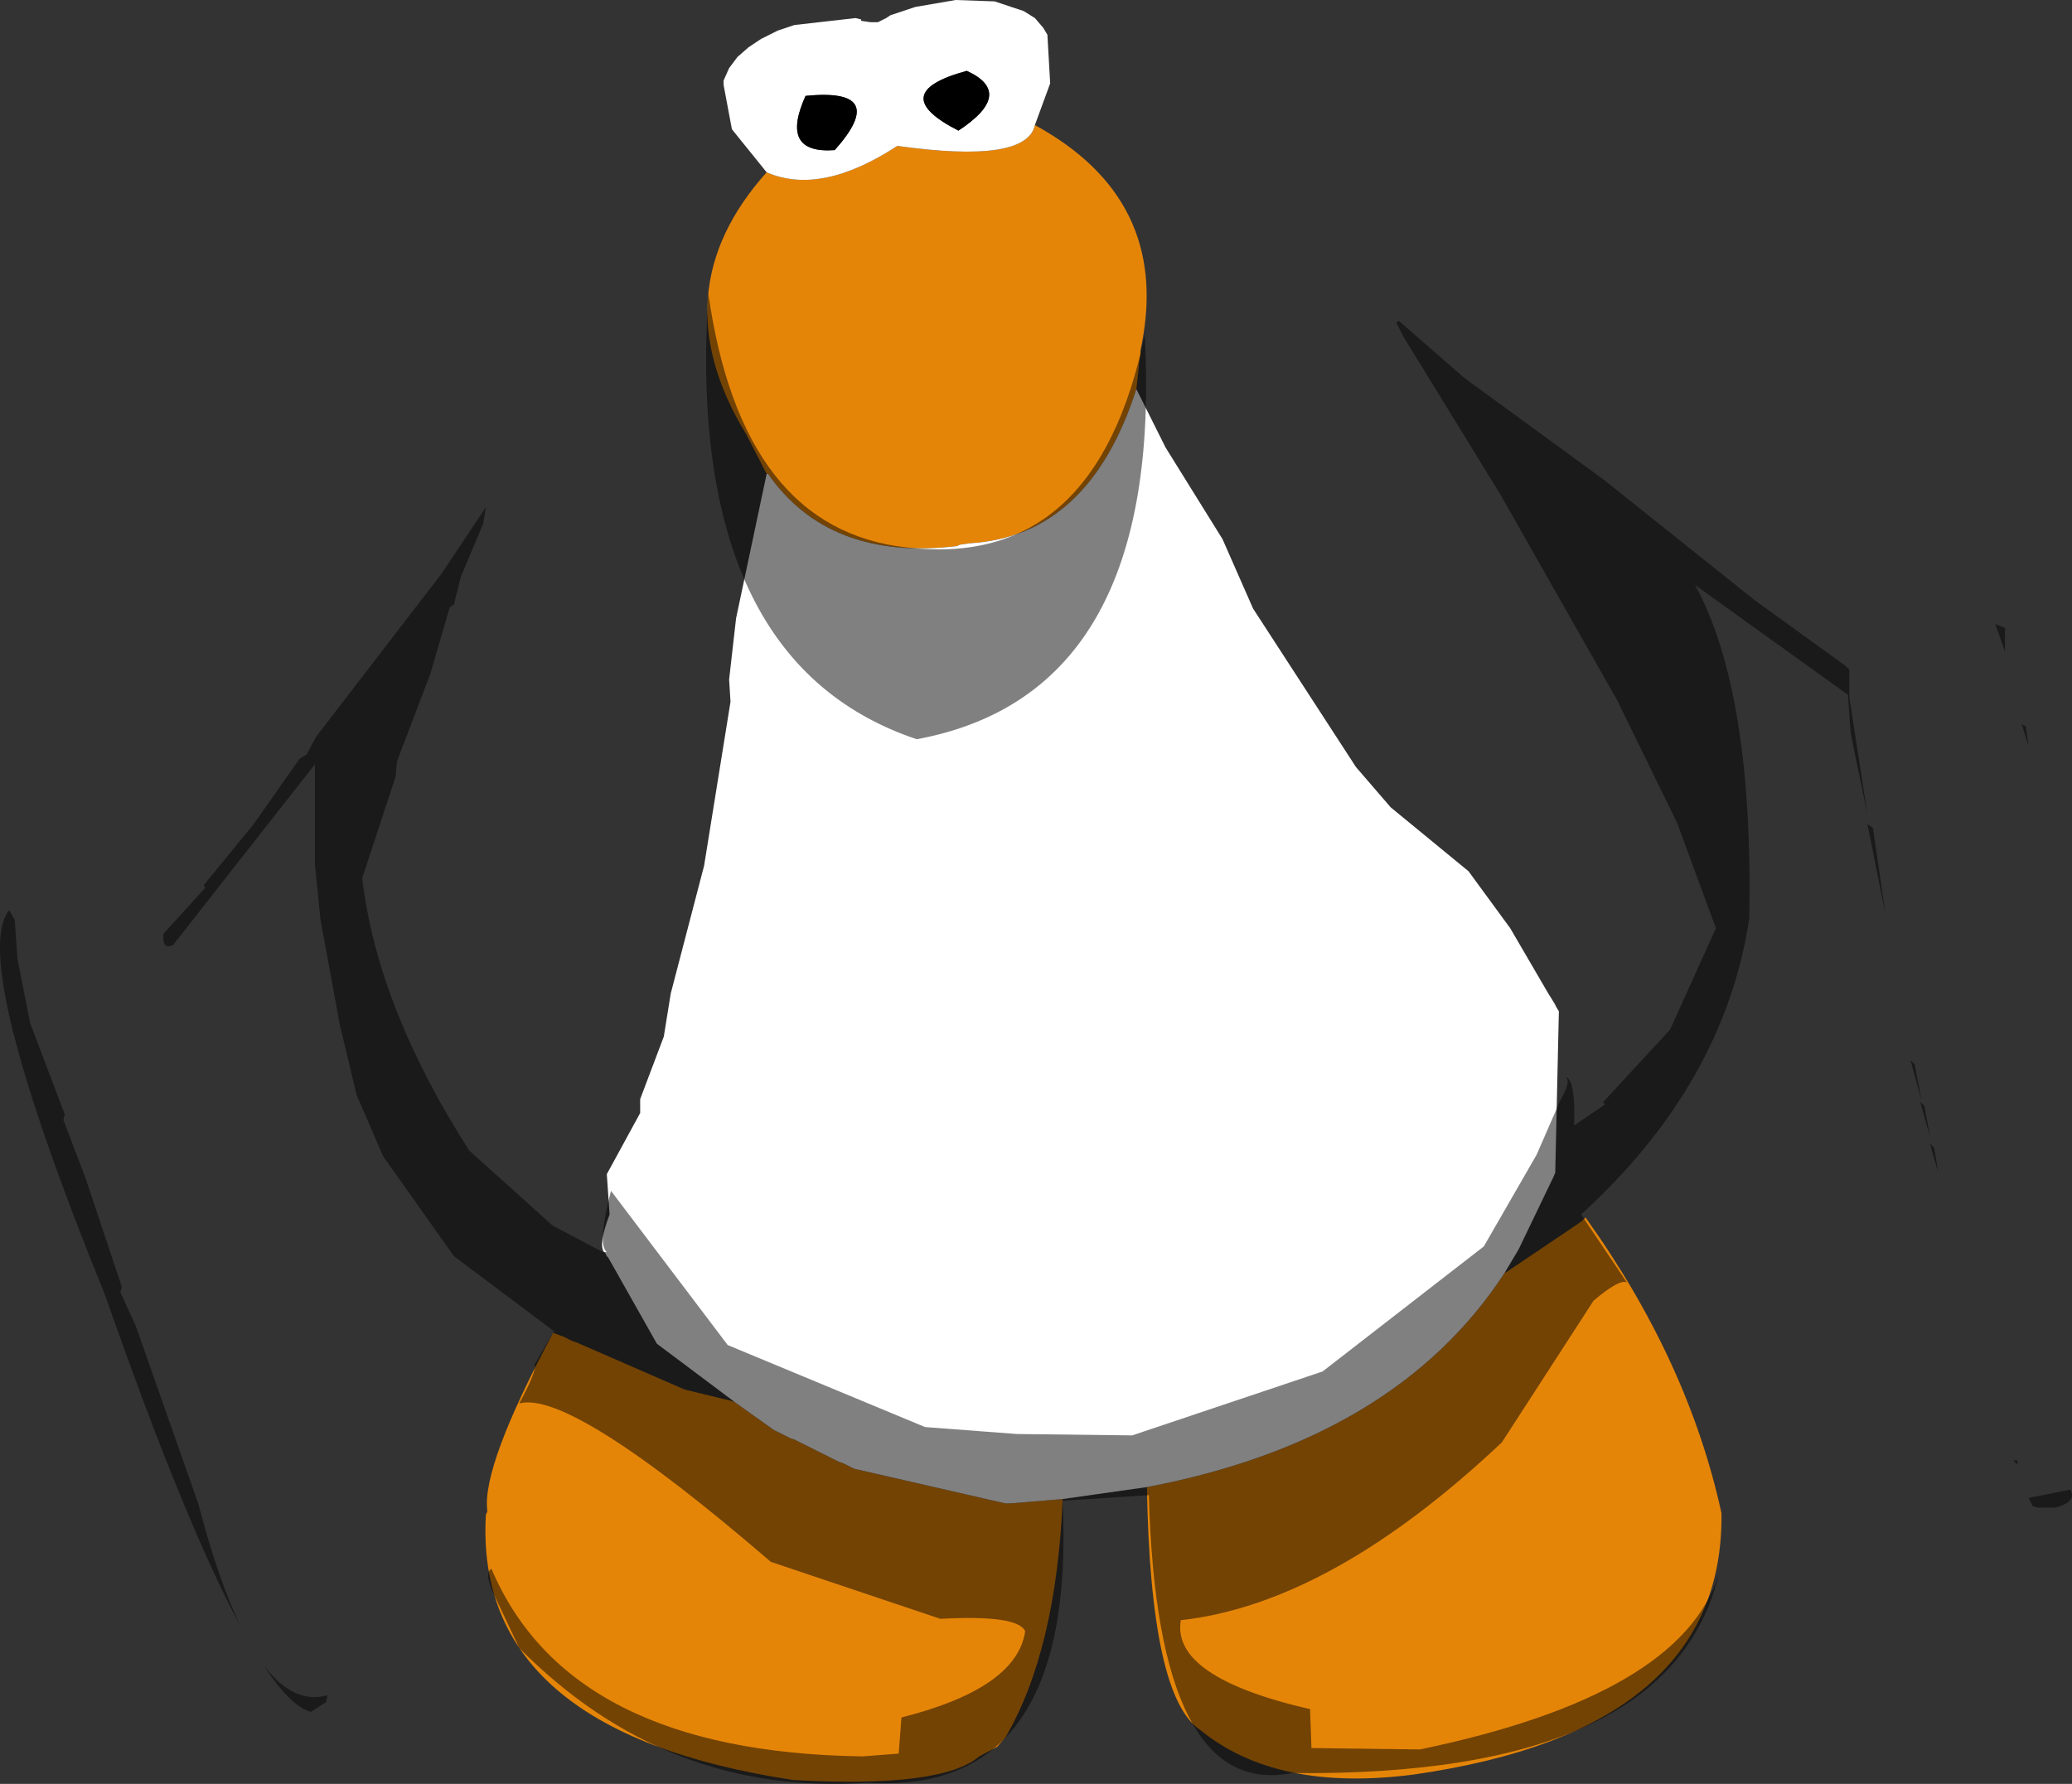 <?xml version="1.0" encoding="UTF-8" standalone="no"?>
<svg xmlns:ffdec="https://www.free-decompiler.com/flash" xmlns:xlink="http://www.w3.org/1999/xlink" ffdec:objectType="shape" height="320.95px" width="372.7px" xmlns="http://www.w3.org/2000/svg">
  <rect width="100%" height="100%" fill="#333333" stroke="none"/>
  <g transform="matrix(1.0, 0.0, 0.0, 1.0, 199.15, 118.25)">
    <path d="M-13.0 -95.75 Q11.25 -82.5 6.25 -56.5 L6.0 -55.25 6.0 -54.5 5.75 -53.0 5.75 -52.75 5.25 -48.25 Q-3.25 -21.75 -24.75 -20.5 L-26.5 -20.25 -27.0 -20.0 Q-50.0 -17.25 -61.0 -33.0 L-61.25 -33.0 -65.0 -40.25 Q-80.5 -65.75 -61.25 -87.25 -51.5 -83.0 -37.75 -92.0 -14.5 -88.75 -13.0 -95.75 M71.5 110.75 L71.85 110.6 85.25 101.55 86.05 100.8 Q104.55 126.65 110.5 154.0 111.0 193.0 55.25 201.0 30.5 204.25 16.75 193.0 7.8 187.1 7.15 149.3 51.9 140.8 71.5 110.75 M-8.0 151.45 Q-9.15 178.6 -18.25 194.25 L-19.75 196.0 -23.0 197.75 Q-29.75 203.5 -56.5 202.0 -114.0 193.25 -111.75 154.25 L-111.5 153.75 -111.5 153.5 Q-112.5 145.55 -99.65 121.55 L-97.75 122.25 -96.25 123.0 -95.5 123.25 -76.0 131.75 -67.75 133.75 -67.0 134.0 -60.0 139.0 -57.0 140.5 -56.25 140.75 -48.25 144.75 -47.5 145.0 -45.5 146.0 -18.25 152.25 -16.95 152.2 -8.0 151.45" fill="#e58508" fill-rule="evenodd" stroke="none"/>
    <path d="M5.25 -48.25 L10.5 -37.75 20.75 -21.25 26.25 -8.75 44.75 19.75 51.0 27.0 65.0 38.5 72.5 48.75 79.5 60.75 79.7 61.05 80.5 62.35 80.55 62.45 80.65 62.65 80.7 62.75 80.8 62.95 80.9 63.1 80.95 63.2 81.0 63.3 81.1 63.45 81.2 63.6 81.25 63.75 80.6 92.75 80.3 93.45 74.0 106.55 71.5 110.75 Q51.9 140.8 7.15 149.3 L-8.0 151.45 -16.95 152.2 -18.25 152.25 -45.5 146.0 -47.5 145.0 -48.25 144.75 -56.25 140.75 -57.0 140.5 -60.0 139.0 -67.0 134.0 -81.0 123.5 -89.75 108.0 -90.0 107.75 -90.25 107.25 -90.55 106.95 Q-91.5 105.55 -89.5 100.25 L-90.0 93.0 -84.0 82.0 -84.0 79.5 -79.75 68.25 -78.5 60.5 -72.5 37.5 -67.75 8.0 -68.0 4.0 -66.75 -7.0 -61.25 -33.0 -61.0 -33.0 Q-50.0 -17.25 -27.0 -20.0 L-26.5 -20.25 -24.75 -20.5 Q-3.25 -21.75 5.25 -48.25 M-61.25 -87.25 L-67.5 -95.0 -69.0 -103.0 -69.0 -103.75 -68.0 -106.0 -66.5 -108.0 -64.5 -109.75 -62.25 -111.25 -59.25 -112.75 -56.25 -113.75 -45.25 -115.0 -44.25 -114.75 -44.25 -114.5 -42.5 -114.25 -41.25 -114.25 -39.75 -115.0 -39.0 -115.5 -34.5 -117.0 -27.25 -118.25 -20.25 -118.0 -15.0 -116.25 -13.0 -115.0 -11.5 -113.25 -10.75 -112.0 -10.25 -103.25 -13.0 -95.75 Q-14.5 -88.75 -37.75 -92.0 -51.5 -83.0 -61.25 -87.25 M-25.25 -105.5 Q-40.0 -101.5 -26.75 -94.75 -16.5 -101.5 -25.25 -105.5 M-54.25 -101.0 Q-59.0 -90.5 -49.0 -91.25 -39.0 -102.5 -54.25 -101.0" fill="#ffffff" fill-rule="evenodd" stroke="none"/>
    <path d="M-54.25 -101.0 Q-39.0 -102.5 -49.0 -91.25 -59.0 -90.5 -54.25 -101.0 M-25.25 -105.5 Q-16.5 -101.5 -26.75 -94.75 -40.0 -101.5 -25.25 -105.5" fill="#000000" fill-rule="evenodd" stroke="none"/>
    <path d="M64.25 -50.25 L89.25 -32.0 116.5 -10.25 132.75 1.5 133.5 2.25 133.5 7.25 136.75 28.25 133.75 13.75 133.25 6.75 105.75 -13.0 Q116.25 6.25 115.5 47.0 111.0 76.75 85.25 100.25 L93.5 112.5 Q92.25 111.75 87.5 115.75 L71.0 141.25 Q40.25 170.25 13.25 173.25 11.5 183.5 36.5 189.25 L36.75 196.25 56.25 196.5 Q103.25 186.75 110.0 165.0 101.25 201.5 33.25 200.75 9.0 205.5 7.5 150.75 L-8.0 151.75 Q-5.5 204.75 -43.0 202.5 -79.25 205.0 -105.75 178.25 L-110.0 169.25 Q-112.25 164.75 -110.75 164.0 -96.75 197.0 -44.0 197.75 L-37.5 197.25 -37.0 190.75 Q-16.25 185.5 -14.75 175.25 -16.0 172.25 -30.0 173.0 L-60.5 162.75 Q-96.5 131.75 -105.75 134.25 -102.5 128.25 -103.0 127.25 L-99.5 121.25 -117.5 107.75 -130.25 89.75 -135.0 78.75 -138.0 66.25 -141.5 47.25 -142.5 37.25 -142.5 19.25 -168.0 51.75 Q-170.0 52.75 -169.75 49.75 L-162.25 41.5 -162.5 41.0 -153.5 30.0 -145.25 18.25 -144.0 17.5 -142.25 14.25 -119.75 -15.0 -111.75 -27.0 -112.25 -24.0 -116.25 -14.5 -117.5 -9.5 -118.25 -9.0 -121.75 3.0 -127.75 18.75 -128.0 21.5 -134.0 39.75 Q-131.25 63.0 -114.75 88.75 L-99.75 102.25 -90.75 107.0 -90.0 107.0 Q-91.75 105.75 -89.25 96.0 L-68.25 123.75 -32.75 138.5 -16.25 139.75 4.5 140.0 38.75 128.5 67.75 106.0 77.25 89.5 81.5 79.75 Q83.5 76.25 82.5 75.5 84.25 76.0 84.0 84.25 L89.5 80.5 89.25 80.0 101.25 67.0 109.5 48.75 102.5 29.75 91.75 7.75 70.75 -29.25 53.25 -57.75 52.0 -60.25 52.5 -60.5 64.25 -50.25 M161.5 -1.0 L159.75 -6.0 161.5 -5.25 161.5 -1.0 M164.5 12.0 L165.25 12.5 165.75 16.0 164.5 12.0 M163.0 144.5 L163.75 144.5 163.75 145.25 163.0 144.5 M166.5 152.75 L165.75 151.25 173.25 149.75 Q174.5 152.0 170.5 153.0 L167.5 153.0 166.5 152.75 M137.75 30.75 L140.0 46.25 136.75 30.0 137.75 30.75 M145.25 73.25 L146.5 79.75 144.5 72.5 145.25 73.25 M148.0 86.25 L146.25 80.0 147.0 80.75 148.0 86.25 M148.75 88.25 L149.5 92.75 148.0 87.5 148.75 88.25 M-36.0 -19.75 Q-2.0 -15.75 6.75 -58.0 10.25 6.5 -34.25 14.75 -76.0 0.75 -71.75 -65.5 -65.75 -23.0 -36.0 -19.75 M-151.85 181.2 Q-146.4 188.5 -140.25 186.75 L-140.5 188.0 -143.25 189.75 Q-146.95 188.7 -151.85 181.2 M-196.5 47.25 L-196.0 54.25 -193.75 65.75 -187.5 82.25 -187.75 83.25 -183.75 93.75 -177.25 113.25 -177.5 114.25 -174.75 120.25 -163.5 152.25 Q-159.9 166.0 -155.9 174.3 -165.95 155.65 -180.25 114.75 -204.75 54.5 -197.5 45.5 L-196.5 47.25" fill="#000000" fill-opacity="0.498" fill-rule="evenodd" stroke="none"/>
  </g>
</svg>
